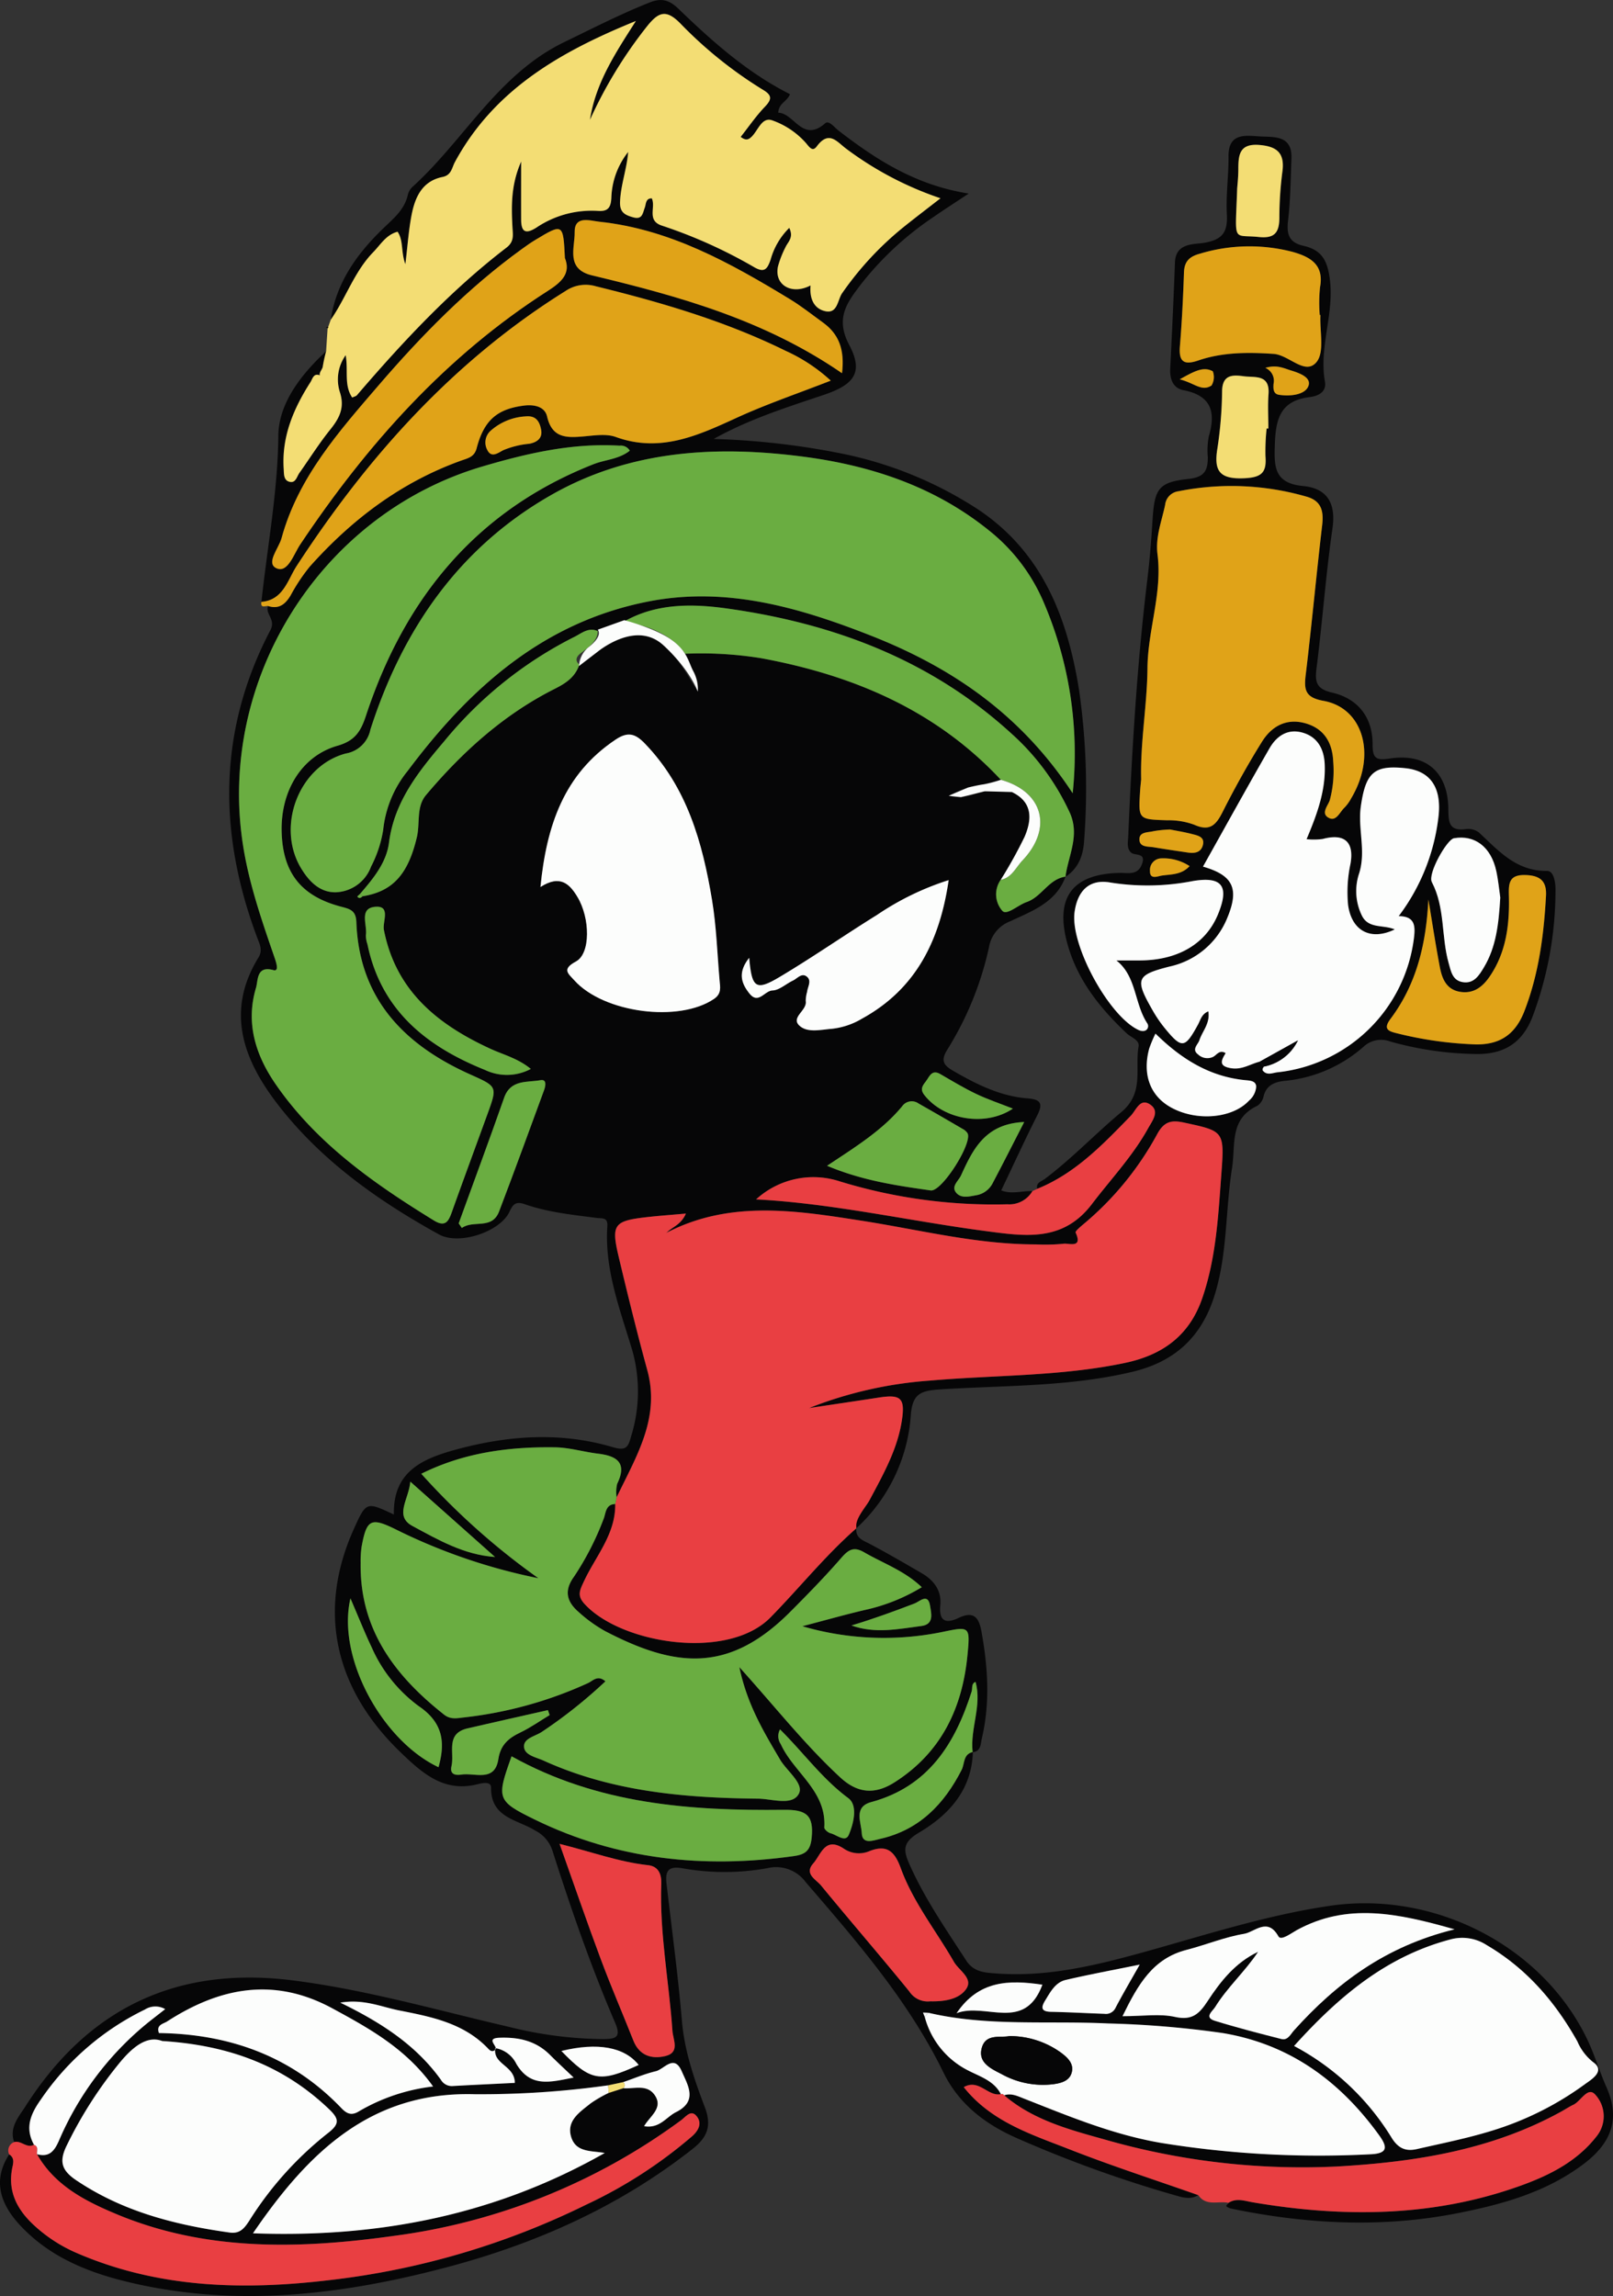 <svg id="Layer_1" data-name="Layer 1" xmlns="http://www.w3.org/2000/svg" viewBox="0 0 260.594 370.985"><rect x="0" y="0" width="260.594" height="370.985" fill="#333333" stroke="none"/><defs><style>.cls-1{fill:#060607;}.cls-2{fill:#e93f42;}.cls-3{fill:#f3dd74;}.cls-4{fill:#e0a318;}.cls-5{fill:#6aad41;}.cls-6{fill:#fcfdfc;}</style></defs><path class="cls-1" d="M181.674,174.719c.963-8.945,2.643-17.77,2.739-26.872.056-5.234,3.684-9.876,7.709-13.614a25.075,25.075,0,0,0-.536,2.453c-.076.629-1.014,1.234-.106,1.915-.1-.155-.173-.387-.317-.452-1.064-.482-1.237.555-1.565,1.067-2.731,4.262-4.667,8.8-4.329,14.006.052.795-.059,1.939,1.057,2.121.9.146,1.07-.874,1.479-1.45,1.656-2.334,3.184-4.77,4.975-7,1.491-1.852,2.383-3.549,1.56-6.076a6.726,6.726,0,0,1,.944-5.954c.442,2.517-.3,4.84,1.056,6.844.332-.159.615-.208.76-.377,7.4-8.615,15.116-16.9,24.155-23.842,1.293-.992,1.036-2.077.972-3.3-.178-3.41-.26-6.813,1.406-10.613,0,3.578-.008,6.484,0,9.391.007,1.92.657,2.41,2.436,1.3a15.991,15.991,0,0,1,9.915-2.719c1.686.14,2.14-.553,2.219-2.095a12.565,12.565,0,0,1,2.718-7.425c-.211,2.771-1.209,5.329-1.312,8.084-.063,1.669.8,2.112,2.111,2.474,1.5.416,1.528-.627,1.888-1.572.2-.536.115-1.526,1.134-1.487.684,1.451-.891,3.615,1.692,4.422a79.032,79.032,0,0,1,14.92,6.738c1.626.91,2.061.2,2.573-1.237a11.518,11.518,0,0,1,3.021-5.156c.765,1.58-.205,2.244-.6,3.106a16.106,16.106,0,0,0-1.218,3.112c-.652,2.976,2.169,4.694,5.26,3.082-.176,1.981.441,3.728,2.368,4.159,2.013.45,1.984-1.835,2.728-2.9A51.384,51.384,0,0,1,285.66,113.97c1.791-1.43,3.616-2.818,5.726-4.459a54.29,54.29,0,0,1-15.223-8c-1.5-1.115-2.784-3.048-4.767-.382-.79,1.062-1.3-.127-2.038-.861a13.04,13.04,0,0,0-5.245-3.377c-1.731-.5-2.247,1.926-3.462,2.872-.452.353-.9.326-1.546-.171,1.3-1.643,2.489-3.39,3.932-4.893,1.193-1.243,1.075-1.881-.365-2.737a68.012,68.012,0,0,1-13.356-10.742c-2.258-2.272-3.481-1.837-5.369.544a72.265,72.265,0,0,0-9.194,15.077c.918-6.046,4.212-10.933,7.421-15.976-11.927,4.854-22.821,10.935-29.236,22.8-.5.932-.543,2.115-2.006,2.411-3.306.67-4.455,3.308-5.008,6.209-.459,2.411-.627,4.877-.993,7.887-.749-2.062-.276-3.8-1.257-5.249-1.853.483-2.733,2.069-3.92,3.288-3.073,3.156-4.411,7.4-6.878,10.936.9-6.093,4.315-10.77,8.594-14.88,1.627-1.563,3.324-2.955,3.856-5.286a2.619,2.619,0,0,1,.727-1.29c8.384-7.579,13.805-18.213,24.542-23.412,4.581-2.218,9.095-4.542,13.835-6.42,1.891-.75,3.152-.385,4.614,1.025,5.471,5.279,11.141,10.338,18.019,13.8-.4,1.184-1.83,1.433-1.886,3,2.587.059,3.909,4.931,7.581,1.706.605-.532,1.477.655,2.141,1.169,6.113,4.731,12.531,8.854,21.05,10.186-2.268,1.506-3.994,2.606-5.673,3.776a50.8,50.8,0,0,0-11.74,10.885c-2.212,2.925-4.207,5.435-1.9,9.794,2.365,4.472.793,6.426-4.14,8.086-6.021,2.025-12.094,3.941-17.749,7.109a122.943,122.943,0,0,1,21.3,2.49,63.222,63.222,0,0,1,21.551,8.988c10.3,6.961,14.305,17.432,16.174,29.082a112.252,112.252,0,0,1,.828,24.241c-.138,2.439-.873,4.54-3.017,5.945.445-3.435,2.369-6.662.685-10.374a39.03,39.03,0,0,0-9.443-12.781c-13.03-11.908-28.8-17.8-45.947-20.189-5.521-.77-11.335-.878-16.564,2.089l-1.079.3c-.365.117-1.258.454-1.742.621l.034-.018a9.15,9.15,0,0,0-1.579.68l.058-.022c-1.5-.664-2.629.389-3.789.955A64.8,64.8,0,0,0,211.2,197.25c-4.089,4.827-8.055,9.69-8.911,16.359-.42,3.273-2.562,5.835-4.676,8.291-.157.15-.463.417-.452.432.284.358.573.253.844-.039,4.936-.772,7.388-3.6,8.793-9.567.533-2.262-.135-4.877,1.469-6.781,5.873-6.979,12.585-13.032,20.779-17.16,1.906-.96,3.322-1.937,4-3.925l-.053.221c.194-.147.395-.287.582-.442,7.879-6.512,12.031-6.054,16.935,1.872.492.794.981,1.589,1.669,2.7.344-2.684-1.627-4.123-2.034-6.111a60.852,60.852,0,0,1,12.241.714c14.859,2.741,28.233,8.376,38.756,19.652l-2.765.735a15.033,15.033,0,0,0-5.651,1.847c2.258.661,3.947-.266,5.706-.719l3.7-.031.783.143c3.407,1.631,3.26,4.429,2.06,7.233a73.57,73.57,0,0,1-3.856,6.952,4.047,4.047,0,0,0,.251,5c.693.828,2.545-.926,3.919-1.4,2.471-.847,3.564-3.731,6.3-4.11-1.523,4.183-5.44,5.572-8.928,7.21a5.438,5.438,0,0,0-3.443,4.215A52.389,52.389,0,0,1,292.532,247c-1.091,1.715-.78,2.515.833,3.451,3.779,2.193,7.649,4.144,12.075,4.493,2.1.165,2.561.791,1.588,2.721-2,3.962-3.848,8-5.828,12.146,1.686.681,3.379.041,5.035.121a4.315,4.315,0,0,1-4.038,2.128,84.715,84.715,0,0,1-27.2-3.739,13.7,13.7,0,0,0-13.411,2.946c12.429.653,24.687,3.481,37.1,5.122,6.414.848,12.478,1.784,17.155-4.366,3.068-4.035,6.578-7.732,9.06-12.206.717-1.294,1.988-2.808.3-3.908-1.6-1.048-2.221.969-3.1,1.868-4.494,4.619-8.936,9.294-15.09,11.784-.231-1.026.672-1.182,1.229-1.6,4.39-3.306,8.176-7.312,12.371-10.809,3.729-3.108,2.153-7.017,2.776-10.591.184-1.06-1.221-1.463-1.921-2.125-4.312-4.077-7.944-8.584-9.567-14.441-2.088-7.532.792-11.358,8.552-11.484,1.214-.02,2.765.428,3.461-1.354.792-2.026-1.155-1.34-1.775-1.964-.686-.69-.461-1.645-.426-2.483.6-13.882,1.41-27.747,3.088-41.55.388-3.192.642-6.4.843-9.613.318-5.094.921-6.164,5.824-6.693,2.6-.281,3.117-1.4,3.109-3.521a11.959,11.959,0,0,1,.162-3.352c1.162-3.932.406-6.6-4.092-7.463-1.686-.324-2.225-1.778-2.142-3.471.282-5.722.553-11.444.763-17.169.117-3.179,3.012-2.895,4.658-3.164,3.02-.493,3.886-1.724,3.728-4.628-.169-3.1.295-6.226.266-9.338-.036-3.761,2.618-3.4,4.913-3.242,2.338.159,5.405-.317,5.252,3.6-.131,3.361-.162,6.739-.551,10.073-.259,2.216.216,3.5,2.506,4.013,3.013.678,3.934,2.474,4.286,5.725.6,5.52-1.8,10.748-.831,16.187.34,1.907-1.424,2.4-2.449,2.528-4.67.564-5.487,3.419-5.635,7.52-.134,3.706-.159,6.4,4.564,6.851,3.842.365,5.333,2.731,4.744,6.817-1.066,7.4-1.606,14.865-2.537,22.282-.279,2.229-.372,3.624,2.43,4.268,4.227.971,6.6,4,6.587,8.391-.006,2.3.614,2.6,2.793,2.268,5.833-.885,9.369,2.184,9.443,8.106.026,2.131.056,3.676,2.83,3.3a2.89,2.89,0,0,1,2.111.544c3.174,2.955,6.018,6.269,11.008,6.212,1.11-.013,1.39,1.9,1.363,3.188a58.188,58.188,0,0,1-3.748,20.465c-1.6,4.04-4.442,5.956-8.934,5.933a53.367,53.367,0,0,1-14-2.018,4.155,4.155,0,0,0-4.346.857,22.446,22.446,0,0,1-12.438,5.468c-1.627.141-3.2.536-3.693,2.522a2.454,2.454,0,0,1-1,1.531c-4.554,2.131-3.5,6.27-4.1,10.085-1.081,6.835-.721,13.828-2.825,20.565-2.115,6.774-6.49,10.706-13.184,12.316-10.261,2.467-20.794,2.2-31.222,2.867-3.338.212-4.485.866-4.695,4.554a27.354,27.354,0,0,1-8.788,17.9c-.445-1.432,1.595-3.542,2.141-4.569,2.2-4.135,4.526-8.23,5.227-12.945.528-3.552-.193-4.164-3.713-3.627-3.762.575-7.528,1.131-11.292,1.7a65.867,65.867,0,0,1,19.457-4.431c10.527-.922,21.165-.67,31.575-2.86,6-1.261,10.372-4.329,12.478-10.411,2.267-6.547,2.6-13.341,3.1-20.12.517-6.938.425-6.913-5.969-8.291-1.981-.427-3.237-.308-4.405,1.869a50.005,50.005,0,0,1-11.96,14.581c-.469.4-1.3,1.1-1.207,1.312,1.193,2.612-1.11,1.677-1.94,1.8a30.022,30.022,0,0,1-4.474.107c-9.509.014-18.7-2.338-28.008-3.8-10.686-1.673-21.389-3.407-31.659,1.915l-.019.011c.876-.925,2.333-1.25,3.136-3.106-2.446.222-4.489.363-6.521.6-5.1.6-5.566,1.2-4.34,6.367,1.457,6.14,2.97,12.27,4.632,18.357,2.13,7.8-1.878,14.036-4.96,20.533a5.7,5.7,0,0,1,.086-2.19c1.632-3.354.018-4.492-3.062-4.866-2.338-.284-4.653-.994-6.986-1.028-7.439-.109-14.7.842-21.595,4.272a114.258,114.258,0,0,0,18.924,16.88,92.983,92.983,0,0,1-22.947-7.842c-4.1-2.031-4.8-1.743-5.621,2.763a16.031,16.031,0,0,0-.153,2.606c-.165,10.735,5.525,18.24,13.486,24.517,1.04.82,2.084.573,3.189.447a65.412,65.412,0,0,0,20.075-5.559c.752-.346,1.545-1.369,2.794-.275a78.533,78.533,0,0,1-10.209,8.124c-1.069.748-3.02,1.046-2.941,2.448.077,1.381,1.956,1.692,3.165,2.241,11.022,5.009,22.775,6.027,34.657,6.146,2.26.023,5.493,1.206,6.568-.776.895-1.649-1.93-3.672-3.039-5.565-2.592-4.425-5.279-8.787-6.563-14.911,5.876,6.516,10.636,12.583,16.314,17.829,2.884,2.664,5.7,2.732,8.777.771,7.523-4.793,10.95-11.987,11.769-20.6.441-4.638.359-4.606-4.127-3.67a47.019,47.019,0,0,1-22.557-.939c4.061-1.063,7.079-1.923,10.131-2.633a30.046,30.046,0,0,0,9.163-3.675c-2.783-2.659-6.227-3.855-9.313-5.642-1.7-.982-2.552-.407-3.708.924-2.61,3-5.4,5.857-8.212,8.679-9.989,10.033-18.631,9-29.9,3.147A23.066,23.066,0,0,1,233,338c-1.914-1.636-2.549-3.4-.812-5.789a46.007,46.007,0,0,0,4.763-9.292c.389-.915.287-2.388,1.886-2.428.077,4.892-3.194,8.458-5.086,12.553-.642,1.391-1.1,2.23.106,3.559,5.859,6.472,23.149,9.25,30.062,2.207,4.667-4.754,8.847-9.986,13.868-14.393-.138,1.594,1.068,1.929,2.175,2.515,2.838,1.5,5.618,3.118,8.394,4.734,1.956,1.138,3.223,2.8,3,5.153-.252,2.624.889,3.06,2.965,2.07,2.369-1.129,3.254-.153,3.673,2.143,1.055,5.778,1.429,11.539.074,17.318-.218.929-.116,2.07-1.48,2.245-.447-3.821,1.541-7.53.466-11.368-.723.271-.46,1.011-.631,1.552-2.677,8.434-6.981,15.359-16.222,17.865-2.917.791-1.605,3.308-1.534,5.01.081,1.934,1.933,1.168,2.956.938,6.307-1.417,10.341-5.577,13.187-11.157.508-1,.226-2.546,1.807-2.881-.175,6.167-3.923,10.2-8.723,13.037-2.773,1.639-2.482,2.963-1.457,5.254,2.455,5.492,5.863,10.4,9.109,15.41,1.228,1.9,3.052,1.948,4.9,2.085,8.079.6,15.82-1.249,23.506-3.373C334,390.19,343.9,386.938,354.3,385.408c16.647-2.45,34.017,6.244,41.42,21.259,1.287,2.611,2.1,5.431,3.285,8.111,2.1,4.745,1.052,8.708-3.6,12.256-6.069,4.634-13.24,6.613-20.488,8.041-12.244,2.413-24.521,1.773-36.71-.776a2.04,2.04,0,0,1-.338-.154c-.7-.289.035-.5.039-.744,1.295-.834,2.6-.312,3.939-.085,14.63,2.481,29.129,2.4,43.265-2.69,4.7-1.69,9.17-3.941,12.338-8.06a5.158,5.158,0,0,0-.235-6.6c-1.236-1.486-2.346,1-3.578,1.579-.673.318-1.3.737-1.953,1.1-11.294,6.235-23.673,8.172-36.289,8.883a115.5,115.5,0,0,1-37.612-4.4c-5.582-1.557-11.462-3.122-16.109-7.108,1.166-.381,2.166.129,3.213.54,7.231,2.846,14.336,5.82,22.152,7.158a159.564,159.564,0,0,0,33.81,1.834c2.9-.122,2.744-1.226,1.368-3.125-6.311-8.706-14.393-14.644-25.217-16.459a158.176,158.176,0,0,0-18.584-1.555c-9.671-.469-19.435.52-29-1.726q-.431-.017-.859-.036l.28.7a13.575,13.575,0,0,0,7,8.652c1.923.994,4.187,1.658,5.3,3.827-2.107.446-3.522-2.541-6-1.126,4.459,5.617,10.963,7.645,17.134,10.067,6.834,2.682,13.834,4.94,20.761,7.383-1.331.824-2.692.325-3.976-.041a199.061,199.061,0,0,1-25.209-9.113c-5.236-2.288-9.5-5.561-12-10.694-5.64-11.545-13.946-21.1-22.234-30.72a5.919,5.919,0,0,0-6.143-2.272,38.86,38.86,0,0,1-13.768.029c-2.432-.431-2.794.581-2.57,2.529.847,7.37,1.852,14.726,2.478,22.115.416,4.921,2.006,9.475,3.71,13.981,1.131,2.99.415,4.831-1.975,6.712C239.5,434.012,226.026,440,211.589,443.818c-16.541,4.377-33.31,6.453-50.294,2.647-6.978-1.564-13.635-4.046-18.667-9.5-3.622-3.929-4.112-7.67-1.7-11.393.984.618.611,1.559.466,2.356-.673,3.709.844,6.557,3.432,8.993a24.333,24.333,0,0,0,7.145,4.645c13.191,5.664,26.935,5.985,40.908,4.3a126.233,126.233,0,0,0,41.273-12.168,74.681,74.681,0,0,0,17.13-11.071c1.082-.974,1.6-2.14.7-3.24s-1.741.108-2.478.654A100.134,100.134,0,0,1,203,438.749c-15.163,2.114-30.312,2.531-44.838-3.566-5.014-2.1-9.877-4.6-12.74-9.641,1.955.537,2.788-.48,3.53-2.169a49.82,49.82,0,0,1,13.905-18.69c.984-.814,2-1.584,3.271-2.582a3.169,3.169,0,0,0-3.282.069,43.113,43.113,0,0,0-16.75,14.459c-1.7,2.372-2.678,4.619-1.166,7.385-1.172.642-2.073-.748-3.2-.427-.833-2.384.751-4.1,1.839-5.8,10.114-15.828,24.425-22.708,43.2-20.325,11.882,1.508,23.346,4.829,34.959,7.519a64.545,64.545,0,0,0,15.151,1.964c2.06-.017,2.965-.27,1.943-2.643-3.912-9.086-7.138-18.435-10.144-27.854a5.532,5.532,0,0,0-2.754-3.192c-2.828-1.789-7.2-2.023-7.148-6.952.011-1.085-1.519-.708-2.22-.533-5.436,1.35-8.916-1.824-12.379-5.151-10.787-10.364-13.457-23.014-7.586-36.053,2.019-4.483,2.019-4.483,6.483-2.383-.143-6.87,4.471-8.977,10.007-10.486,8.467-2.308,16.93-2.9,25.382-.392,2.191.651,2.48-.073,2.944-1.771a24.441,24.441,0,0,0,.167-13.944c-1.956-6.517-4.482-12.991-4.011-20.007.1-1.475-.886-1.215-1.667-1.317-3.945-.512-7.924-.909-11.7-2.231-1.487-.521-1.914.095-2.456,1.248-1.512,3.215-8.12,5.444-11.388,3.637-9.875-5.46-19.023-11.938-25.991-20.948-5.565-7.2-8.542-15.013-3.173-23.769.726-1.184.245-2.081-.148-3.122-6.374-16.9-6.418-33.571,2.092-49.8.913-1.742-.872-2.562-.39-3.889,1.754.563,2.8-.28,3.656-1.719a29.627,29.627,0,0,1,3.078-4.633c6.816-7.645,14.79-13.674,24.532-17.164,1-.359,2.068-.546,2.438-1.967,1.186-4.56,3.339-6.359,7.665-6.9,1.687-.213,3.358.2,3.714,1.75.814,3.549,3.175,3.464,5.911,3.23,1.731-.148,3.657-.466,5.2.095,7.145,2.587,13.239-.222,19.5-3.093,4.856-2.228,9.943-3.952,15.221-6.014a27.344,27.344,0,0,0-7.281-4.811c-9.771-4.812-20.136-7.846-30.671-10.433a5.78,5.78,0,0,0-4.884.754c-18.1,11.282-31.915,26.722-43.455,44.438C185.918,171.146,185.22,174.43,181.674,174.719ZM240.117,413.9l-2.419.514a147.928,147.928,0,0,1-21.568,1.436c-16.733-.478-26.872,9.341-35.819,22.471,20.61.766,39.411-3.085,56.832-12.979-2.224-.39-4.678-.063-5.436-2.625-.775-2.623,1.453-4.006,3.17-5.4a20.885,20.885,0,0,1,2.892-1.676l2.353-.764c1.778.146,3.887-.734,5.141,1.181,1.342,2.047-.816,3.316-1.761,4.953,2.523.43,3.573-1.483,5.159-2.274,3.552-1.771,1.922-4.293.927-6.586-1.243-2.861-2.833-.344-4.195-.02C243.6,412.559,241.872,413.3,240.117,413.9Zm-20.2-84.486-.478-.349-13.709-12.194c-.216,2.833-2.662,5.547.352,7.173,4.186,2.256,8.345,4.6,13.291,4.962m.192,79.49c-.363.576-.831.448-1.186.069-3.905-4.17-9.153-5.208-14.414-6.242-2.919-.573-5.741-1.9-9.548-1.267,6.7,3.257,12.234,6.882,16.244,12.448a2.045,2.045,0,0,0,1.85,1.03c3.4-.193,6.8-.347,10.1-.511,0-2.835-3.6-2.971-3.156-5.632a4.685,4.685,0,0,1,3.412,2.566c2.307,3.878,5.487,2.941,9.247,2.2-1.52-1.454-2.7-2.537-3.827-3.669-2.263-2.269-5.037-2.875-8.134-2.766C218.025,406.8,219.517,407.829,219.566,408.493ZM342.973,249.008l.685.794a1.373,1.373,0,0,0-.2.312.433.433,0,0,0,.007.339c.7.848,1.6.348,2.4.27a24.892,24.892,0,0,0,22-21.536c.278-2.137.2-3.658-2.445-3.694a32.852,32.852,0,0,0,6.426-16.064c.552-4.79-1.372-7.414-5.34-7.836-5.064-.539-6.411.7-7.2,6.134-.521,3.6.856,7.194-.26,10.81a9,9,0,0,0,.449,6.914c1.08,2.12,3.413,1.393,5.29,2.19-3.917,1.888-6.97.224-7.543-3.956a21.846,21.846,0,0,1,.393-6.679c.616-3.583-1.05-4.907-4.5-3.976a10.633,10.633,0,0,1-2.6.031c1.71-4.043,3.118-7.905,2.93-12.107-.108-2.4-1.112-4.415-3.6-5.115-2.4-.674-4.184.569-5.313,2.532-3.636,6.322-7.157,12.71-10.75,19.122,4.888,1.4,5.887,3.58,3.923,8.289a13.041,13.041,0,0,1-9.349,7.864c-5.349,1.369-5.61,2-2.744,7.012a20.894,20.894,0,0,0,1.87,2.781c2.872,3.541,3.35,3.488,5.476-.39.418-.763.605-1.753,1.686-2.168.321,1.934-.953,3.172-1.443,4.664-.235.713-1.3,1.475-.216,2.292a2.171,2.171,0,0,0,2.421.4c.609-.3,1.024-1.22,2.039-.607-.688,1.129-1.232,2.1.886,2.436C340.136,250.354,341.441,249.378,342.973,249.008Zm-30.23-43.36a61.911,61.911,0,0,0-4.768-31.043,29.562,29.562,0,0,0-8.787-11.447c-8.834-7.117-19.16-10.506-30.153-11.921-13.954-1.795-27.725-1.012-40.3,6.079-15.077,8.5-24.253,21.838-29.457,38.053a4.879,4.879,0,0,1-3.984,3.855c-7.572,2.018-11.277,11.782-7.218,18.528,1.253,2.081,2.979,3.914,5.562,3.894a6.318,6.318,0,0,0,5.751-4.151,19.405,19.405,0,0,0,1.966-5.992,18.065,18.065,0,0,1,3.966-9.488c10.042-13.416,21.993-24.139,39.109-27.4,12.523-2.387,24.269,1.063,35.692,5.554C293.086,185.262,304.353,192.833,312.743,205.648ZM241.19,150.29a1.666,1.666,0,0,0-1.656-.812c-7.641-.458-14.957,1.236-22.2,3.377-26.072,7.706-42.828,34.372-38.628,61.191.992,6.336,3.081,12.293,5.144,18.294.555,1.614.355,2.039-.233,1.876-2.771-.766-2.453,1.654-2.812,2.851-1.707,5.7-.064,10.888,3.163,15.57,6.588,9.556,15.859,16.055,25.571,22.029,1.832,1.127,2.359.169,2.895-1.328,1.889-5.274,3.828-10.53,5.743-15.8,1.671-4.592,1.621-4.489-2.874-6.516-10.621-4.79-17.838-12.224-18.286-24.572-.069-1.905-1.061-2.112-2.489-2.489-6.446-1.7-9.388-5.468-9.581-12.044-.194-6.622,3.216-12.3,9.023-13.956,2.8-.8,3.749-2.274,4.593-4.836,6.239-18.948,17.794-33.177,36.775-40.655C237.24,151.725,239.431,151.689,241.19,150.29ZM323.808,203.4c-.058.619-.132,1.236-.171,1.855-.292,4.645-.289,4.6,4.376,4.751a11.9,11.9,0,0,1,4.379.725c2.466,1.1,3.486.087,4.548-2.017,1.959-3.884,4.081-7.7,6.379-11.391,1.553-2.5,3.938-3.859,7.019-2.988,3.033.858,4.356,3.131,4.493,6.129a18.406,18.406,0,0,1-.548,6.286c-.262.867-1.591,2.219-.068,2.911,1.151.522,1.7-1.018,2.448-1.707a6.571,6.571,0,0,0,1.079-1.5c4.1-6.856,2.034-14.574-4.484-15.746-2.981-.536-3.156-1.8-2.861-4.251.97-8.035,1.708-16.1,2.653-24.136.27-2.291-.128-3.942-2.556-4.615a43.709,43.709,0,0,0-20.68-.858,2.475,2.475,0,0,0-2.137,2.209c-.559,2.641-1.586,5.2-1.229,7.985.8,6.227-1.566,12.161-1.622,18.382C324.773,191.384,323.653,197.368,323.808,203.4Zm24.7,204.655A41.036,41.036,0,0,1,364.217,422.8c1.143,1.911,2.451,2.3,4.135,1.918,5.407-1.233,10.864-2.268,16.057-4.351a50.222,50.222,0,0,0,11.044-6.1c1.1-.806,3.423-2.153,1.368-3.6a8.51,8.51,0,0,1-2.541-3.347c-3.593-6.408-8.227-11.791-14.64-15.555a7.256,7.256,0,0,0-5.992-.89C363.358,393.623,355.691,400.089,348.511,408.054Zm-182.863-.8c-2.371-.9-4.609.827-6.681,3.275a67.874,67.874,0,0,0-8.664,13.437c-1.312,2.6-1.054,4.093,1.435,5.769,7.534,5.075,15.984,7.228,24.8,8.461,1.729.242,2.426-.762,3.2-1.948a55.658,55.658,0,0,1,12.66-14.1c2.029-1.542,1.779-2.388.155-3.934C185.3,411.307,176.594,407.949,165.648,407.254Zm61.109-186.463c3.214-2.067,4.747-.444,5.978,1.609,2.049,3.418,2.143,9.139-.247,10.424-2.333,1.254-1.248,1.943-.275,3.029,4.748,5.3,16.959,6.879,22.607,3,1.224-.84.97-1.886.876-2.97-.375-4.343-.51-8.727-1.222-13.015-1.541-9.281-4.032-18.21-10.863-25.278-1.538-1.591-2.727-1.947-4.708-.624C230.564,202.541,227.745,210.82,226.757,220.791ZM342.7,392.839c-2.1,3.175-4.972,5.722-6.956,8.954-.373.608-1.836,1.639-.047,2.2,3.549,1.1,7.156,2.029,10.759,2.948,1.043.266,1.474-.762,2.031-1.381,6.851-7.613,14.76-13.6,25.947-16.34-9.238-2.642-17.372-4.324-25.5.132-.959.526-2.534,1.746-2.956,1-1.761-3.139-3.839-.694-5.53-.412-3.164.527-6.2,1.791-9.324,2.6-5.407,1.393-7.8,5.52-10.333,10.714,3.338,0,6.017-.434,8.476.115,2.789.623,3.933-.5,5.295-2.583C336.651,397.594,339.036,394.577,342.7,392.839Zm-112-273.685c-.266-5.585-.31-5.613-4.764-2.93-.743.447-1.453.951-2.156,1.459-8.729,6.308-16.215,13.953-23.2,22.071-6.4,7.442-12.977,14.857-15.659,24.669-.453,1.658-2.6,4.073-.805,4.872,1.822.809,2.768-2.272,3.811-3.833,10.8-16.164,23.532-30.45,40.043-41.009C230.236,123.009,231.682,121.61,230.706,119.154Zm-8.614,242.1c-2.452,6.844-2.414,7.211,3.786,10.238,13.276,6.48,27.3,7.927,41.8,5.887,1.874-.264,2.692-.873,2.9-2.979.353-3.64-.873-4.54-4.485-4.5C250.979,370.07,236.034,369.009,222.092,361.249ZM209.412,414.6c-4.375-6.115-10.276-9.373-16.274-12.627-9.433-5.116-18.187-3.379-26.692,2.113-.6.387-1.819.538-1.325,1.876,11.413.159,21.448,3.742,29.469,12.126.93.971,1.683,1.237,2.863.507A30.668,30.668,0,0,1,209.412,414.6ZM352.769,128.378l-.113,0a24.754,24.754,0,0,1,.045-4.469c.673-3.612-1.477-4.884-4.338-5.708a27.581,27.581,0,0,0-15.055.265c-1.681.45-2.527,1.229-2.587,3.04-.132,3.975-.328,7.953-.654,11.916-.2,2.5.633,3.094,2.967,2.3,3.95-1.349,8.03-1.339,12.164-1.064,2.5.165,5.085,3.524,6.925,1.339C353.462,134.4,352.632,130.981,352.769,128.378ZM260.481,232.236c-1.885,2.371-1.29,4.11.063,5.784,1.433,1.772,2.422-.459,3.7-.51,1.117-.044,2.18-1.067,3.3-1.593.726-.341,1.433-1.336,2.282-.625.792.661.105,1.63.016,2.461a5.649,5.649,0,0,0-.219,1.469c.281,1.552-2.664,2.7-.851,4.112,1.321,1.026,3.365.5,5.1.365a12.037,12.037,0,0,0,4.9-1.671c8.7-4.8,12.524-12.627,13.945-22.349a44.776,44.776,0,0,0-11.564,5.616c-5.282,3.275-10.388,6.84-15.725,10.02C261.553,237.617,260.907,237.146,260.481,232.236Zm15-94.461c.456-3.827-.515-6.332-3.066-8.174-1.773-1.281-3.493-2.656-5.358-3.789-9.588-5.828-19.346-11.3-30.793-12.514-1.483-.158-4.028-1.068-3.978,1.7.045,2.5-1.482,5.943,2.8,6.971C249.1,125.33,262.961,129.153,275.476,137.775ZM229.846,375.4c2.356,6.622,4.429,12.667,6.661,18.652,1.645,4.411,3.517,8.738,5.25,13.117.966,2.441,2.932,3.047,5.16,2.523,2.421-.57,1.26-2.637,1.161-4.062-.55-7.938-2.093-15.8-1.808-23.8.056-1.564-.477-2.806-2.128-2.985C239.475,378.331,235.065,376.7,229.846,375.4ZM370.209,222.805c-.353,7.045-1.837,13.578-6.115,19.285-1.275,1.7-.306,2.017,1.149,2.363a60.444,60.444,0,0,0,12.522,1.763c4.036.1,6.52-1.654,7.963-5.39,2.322-6.01,3.135-12.269,3.483-18.63.129-2.365-.953-3.281-3.347-3.342-2.586-.066-2.7,1.284-2.65,3.262.129,4.663-.394,9.22-3.146,13.2-1.117,1.618-2.568,2.747-4.7,2.413-2.261-.355-2.95-2.133-3.308-4.01C371.37,230.1,370.818,226.446,370.209,222.805ZM319.8,232.658h3.682c6.2.005,10.739-2.643,12.717-7.415,1.874-4.522.762-6.2-3.981-5.427a38.2,38.2,0,0,1-13.345.26c-3.37-.622-5.332,1.233-5.826,4.743-.744,5.284,5.473,16.735,10.255,19.038,1.371.661,1.889-.429,1.493-1.028C322.679,239.627,323.068,235.2,319.8,232.658ZM289.723,400.837c2.28.054,4.681-.309,5.833-2.027,1.139-1.7-1.184-2.942-2.006-4.369-2.9-5.034-6.588-9.632-8.592-15.147-.966-2.657-2.213-3.891-5.151-2.684a4.325,4.325,0,0,1-3.977-.4c-3.084-2.106-3.729.9-5,2.344-1.509,1.71.461,2.595,1.25,3.556,4.713,5.744,9.578,11.364,14.268,17.127A3.541,3.541,0,0,0,289.723,400.837Zm-16.662-135c5.725,2.408,11.243,3.2,16.742,3.982,1.8.256,6.783-7.651,5.957-9.233a2.129,2.129,0,0,0-.833-.726c-2.353-1.376-4.712-2.745-7.085-4.088a1.887,1.887,0,0,0-2.645.445C282,260.089,277.769,262.708,273.061,265.834ZM381.823,222.5c-.162-1.108-.307-2.724-.647-4.3-.842-3.892-3.485-5.889-6.852-5.284-1.107.2-4.266,5.716-3.554,7.081,2.162,4.148,1.5,8.784,2.709,13.065.374,1.327.6,2.8,2.252,3.093,1.835.321,2.682-1.1,3.445-2.373C381.162,230.48,381.57,226.769,381.823,222.5ZM213.547,275.144l.512.745c1.843-1.353,4.866.341,6.012-2.66,2.484-6.506,4.86-13.052,7.264-19.588.255-.692.483-1.825-.581-1.632-2.155.391-4.82-.152-5.868,2.839C218.506,261.637,216,268.381,213.547,275.144ZM225.2,250.185c-2.085-1.713-4.41-2.28-6.534-3.258-8.512-3.917-15.283-9.349-17.2-19.216-.252-1.3,1.148-3.89-1.33-3.725-2.779.186-1.317,2.932-1.584,4.588a4.414,4.414,0,0,0,.254,1.461c2.192,10.652,9.506,16.506,19.01,20.322A8.19,8.19,0,0,0,225.2,250.185Zm100.919-5.708a21.473,21.473,0,0,0-1.01,2.4c-1.153,4.25.178,7.737,3.614,9.585,4.175,2.246,9.879,1.691,12.519-1.168a3.262,3.262,0,0,0,1.147-2.258c-.051-.925-.979-.959-1.711-1.03C334.99,251.458,330.406,248.7,326.121,244.477ZM196.06,335.733c-2.244,9.581,5.163,23.016,14.226,27.279,1.121-3.989.752-7.186-3.184-9.862a23.555,23.555,0,0,1-7.632-9.549C198.373,341.3,197.437,338.928,196.06,335.733ZM344.077,146.711l.28,0c0-1.856-.111-3.721.025-5.567.238-3.243-2.219-2.638-4.011-2.882s-3.432-.273-3.489,2.383a64.753,64.753,0,0,1-.751,9.244c-.6,3.629.281,5.028,4.3,4.855,2.893-.125,3.665-.959,3.455-3.586A34.44,34.44,0,0,1,344.077,146.711Zm-4.759-38.768c-.3,8.994-.805,7.37,3.5,7.823,2.533.266,3.282-.712,3.317-3.01a58.483,58.483,0,0,1,.474-7.431c.432-3.013-.724-4.187-3.7-4.43-3.189-.261-3.4,1.561-3.4,3.879C339.507,106.137,339.347,107.5,339.318,107.943ZM228.242,354.589l-.282-.8c-4.327.981-8.657,1.944-12.978,2.948-3.623.842-2.08,3.934-2.6,6.115-.315,1.326.654,1.5,1.547,1.359,2.209-.359,5.446,1.305,6.027-2.507.355-2.324,1.657-3.394,3.562-4.306C225.165,356.608,226.673,355.535,228.242,354.589Zm95.331,40.319c-4.233.865-8.113,1.582-11.951,2.476-1.7.4-2.485,1.962-3.339,3.346-.736,1.192-.561,1.778.973,1.808,2.864.058,5.726.222,8.589.318a1.717,1.717,0,0,0,1.816-.959C320.842,399.641,322.141,397.445,323.573,394.908Zm-18.66-136.144c-6.306.265-8.283,4.406-10.2,8.616-.433.948-1.744,1.835-.683,2.924.823.846,2.157.457,3.218.278a3.653,3.653,0,0,0,2.58-1.953C301.49,265.478,303.1,262.3,304.913,258.764ZM265.461,356.9a2.267,2.267,0,0,0,.118,2.38c2.09,4.613,7.415,7.537,7.037,13.468-.019.3.61.843,1.018.943.986.241,2.383,1.546,2.934.255.8-1.868,1.5-4.772-.083-5.943C272.291,364.9,269.28,360.682,265.461,356.9Zm37.621-100.3c-2.074-.819-4.05-1.478-5.914-2.37-2-.955-3.9-2.1-5.82-3.216-1.352-.784-1.738.373-2.274,1.106-.479.655-1.093,1.257-.312,2.264C291.872,258.4,298.64,259.582,303.082,256.6Zm4.77,141.557c-5.439-.805-10.279-.7-13.868,4.605C298.682,400.953,304.947,405.918,307.852,398.154Zm-65.226,12.964c-2.308-2.9-6.636-3.684-12.487-2.256C234.866,413.747,236.336,414.013,242.626,411.118Zm-18.21-266.372a9.282,9.282,0,0,0-5.745,2.361,2.54,2.54,0,0,0-.479,3.113c.655,1.289,1.734.42,2.547,0a14.287,14.287,0,0,1,4.221-1.043c.916-.172,2.2-.688,1.907-2.252C226.609,145.521,226,144.607,224.416,144.746ZM277,340.111c3.8,1.36,7.569.578,11.32.083,2.076-.275,1.571-2.05,1.384-3.251-.333-2.139-1.693-.7-2.494-.393C283.853,337.834,280.488,339.063,277,340.111ZM328.484,211.5a18.936,18.936,0,0,0-2.68.268c-.881.233-2.311.056-2.279,1.353s1.409,1.1,2.33,1.256c1.825.31,3.659.571,5.491.847,1.064.161,2.09.018,2.417-1.148.394-1.4-.821-1.6-1.738-1.843C330.717,211.892,329.376,211.68,328.484,211.5Zm15.386-74.587a2.266,2.266,0,0,1,1.322,2.6c-.042.727-.079,1.6.9,1.751,1.774.269,4.073.018,4.692-1.31.682-1.465-1.38-2.2-2.789-2.634C346.837,136.969,345.712,136.359,343.87,136.913Zm-12.238,80.5a7.739,7.739,0,0,0-4.652-1.247,1.869,1.869,0,0,0-1.747,2.039c-.04,1.457,1.275.83,1.934.737C328.663,218.728,330.338,218.83,331.632,217.413Zm-1.6-78.648c2.373.585,3.543,2.04,5.138.994a2.645,2.645,0,0,0,.2-2.3C333.877,136.653,332.479,137.4,330.037,138.765Z" transform="translate(-139.442 -77.471)"/><path class="cls-2" d="M277.785,324.419c-5.021,4.407-9.2,9.639-13.868,14.393-6.913,7.043-24.2,4.265-30.062-2.207-1.2-1.329-.748-2.168-.106-3.559,1.892-4.095,5.163-7.661,5.087-12.555q.115-.538.232-1.076c3.082-6.5,7.09-12.733,4.96-20.533-1.662-6.087-3.175-12.217-4.632-18.357-1.226-5.162-.76-5.77,4.34-6.367,2.032-.238,4.075-.379,6.521-.6-.8,1.856-2.26,2.181-3.135,3.106l-.079.1.1-.112c10.27-5.322,20.973-3.588,31.659-1.915,9.311,1.458,18.5,3.81,28.008,3.8a30.022,30.022,0,0,0,4.474-.107c.83-.126,3.133.809,1.94-1.8-.1-.212.738-.916,1.207-1.312a50.005,50.005,0,0,0,11.96-14.581c1.168-2.177,2.424-2.3,4.405-1.869,6.394,1.378,6.486,1.353,5.969,8.291-.506,6.779-.837,13.573-3.1,20.12-2.106,6.082-6.482,9.15-12.478,10.411-10.41,2.19-21.048,1.938-31.575,2.86a65.867,65.867,0,0,0-19.457,4.431c3.764-.565,7.53-1.121,11.292-1.7,3.52-.537,4.241.075,3.713,3.627-.7,4.715-3.026,8.81-5.227,12.945-.546,1.027-2.26,2.9-2.151,4.24Z" transform="translate(-139.442 -77.471)"/><path class="cls-3" d="M192.876,129.14c2.467-3.535,3.805-7.78,6.878-10.936,1.187-1.219,2.067-2.8,3.92-3.288.981,1.448.508,3.187,1.257,5.249.366-3.01.534-5.476.993-7.887.553-2.9,1.7-5.539,5.008-6.209,1.463-.3,1.5-1.479,2.006-2.411,6.415-11.86,17.309-17.941,29.236-22.795-3.209,5.043-6.5,9.93-7.421,15.976a72.265,72.265,0,0,1,9.194-15.077c1.888-2.381,3.111-2.816,5.369-.544A68.012,68.012,0,0,0,262.672,91.96c1.44.856,1.558,1.494.365,2.737-1.443,1.5-2.632,3.25-3.932,4.893.649.5,1.094.524,1.546.171,1.215-.946,1.731-3.374,3.462-2.872a13.04,13.04,0,0,1,5.245,3.377c.736.734,1.248,1.923,2.038.861,1.983-2.666,3.265-.733,4.767.382a54.29,54.29,0,0,0,15.223,8c-2.11,1.641-3.935,3.029-5.726,4.459a51.384,51.384,0,0,0-10.167,10.881c-.744,1.067-.715,3.352-2.728,2.9-1.927-.431-2.544-2.178-2.368-4.159-3.091,1.612-5.912-.106-5.26-3.082a16.106,16.106,0,0,1,1.218-3.112c.391-.862,1.361-1.526.6-3.106a11.518,11.518,0,0,0-3.021,5.156c-.512,1.439-.947,2.147-2.573,1.237a79.032,79.032,0,0,0-14.92-6.738c-2.583-.807-1.008-2.971-1.692-4.422-1.019-.039-.931.951-1.134,1.487-.36.945-.383,1.988-1.888,1.572-1.31-.362-2.174-.8-2.111-2.474.1-2.755,1.1-5.313,1.312-8.084a12.565,12.565,0,0,0-2.718,7.425c-.079,1.542-.533,2.235-2.219,2.095a15.991,15.991,0,0,0-9.915,2.719c-1.779,1.112-2.429.622-2.436-1.3-.011-2.907,0-5.813,0-9.391-1.666,3.8-1.584,7.2-1.406,10.613.064,1.225.321,2.31-.972,3.3-9.039,6.937-16.76,15.227-24.155,23.842-.145.169-.428.218-.76.377-1.359-2-.614-4.327-1.056-6.844a6.726,6.726,0,0,0-.944,5.954c.823,2.527-.069,4.224-1.56,6.076-1.791,2.225-3.319,4.661-4.975,7-.409.576-.583,1.6-1.479,1.45-1.116-.182-1-1.326-1.057-2.121-.338-5.206,1.6-9.744,4.329-14.006.328-.512.5-1.549,1.565-1.067.144.065.213.3.317.452-.908-.681.03-1.286.106-1.915a25.075,25.075,0,0,1,.536-2.453q.127-2,.26-4l.121.148-.122.144Z" transform="translate(-139.442 -77.471)"/><path class="cls-4" d="M181.674,174.719c3.546-.289,4.244-3.573,5.693-5.8,11.54-17.716,25.352-33.156,43.455-44.438a5.78,5.78,0,0,1,4.884-.754c10.535,2.587,20.9,5.621,30.671,10.433a27.344,27.344,0,0,1,7.281,4.811c-5.278,2.062-10.365,3.786-15.221,6.014-6.258,2.871-12.352,5.68-19.5,3.093-1.547-.561-3.473-.243-5.2-.095-2.736.234-5.1.319-5.911-3.23-.356-1.552-2.027-1.963-3.714-1.75-4.326.545-6.479,2.344-7.665,6.9-.37,1.421-1.438,1.608-2.438,1.967-9.742,3.49-17.716,9.519-24.532,17.164a29.627,29.627,0,0,0-3.078,4.633c-.859,1.439-1.9,2.282-3.656,1.719C182.258,175.37,181.5,175.78,181.674,174.719Z" transform="translate(-139.442 -77.471)"/><path class="cls-2" d="M141.729,423.587c1.129-.321,2.03,1.069,3.2.428.8.306.432.985.492,1.527,2.863,5.039,7.726,7.537,12.74,9.641,14.526,6.1,29.675,5.68,44.838,3.566a100.134,100.134,0,0,0,46.5-18.712c.737-.546,1.569-1.759,2.478-.654s.385,2.266-.7,3.24a74.681,74.681,0,0,1-17.13,11.071,126.233,126.233,0,0,1-41.273,12.168c-13.973,1.685-27.717,1.364-40.908-4.3a24.333,24.333,0,0,1-7.145-4.645c-2.588-2.436-4.105-5.284-3.432-8.993.145-.8.518-1.738-.466-2.356A1.441,1.441,0,0,1,141.729,423.587Z" transform="translate(-139.442 -77.471)"/><path class="cls-2" d="M301.676,416.022c4.647,3.986,10.527,5.551,16.109,7.108a115.5,115.5,0,0,0,37.612,4.4c12.616-.711,25-2.648,36.289-8.883.654-.361,1.28-.78,1.953-1.1,1.232-.582,2.342-3.065,3.578-1.579a5.158,5.158,0,0,1,.235,6.6c-3.168,4.119-7.642,6.37-12.338,8.06-14.136,5.088-28.635,5.171-43.265,2.69-1.336-.227-2.644-.749-3.939.085-1.635-.357-3.611.617-4.866-1.242-6.928-2.443-13.928-4.7-20.762-7.383-6.171-2.422-12.675-4.45-17.134-10.067,2.474-1.415,3.889,1.572,6,1.126l.308-.027Z" transform="translate(-139.442 -77.471)"/><path class="cls-2" d="M307.024,269.558c6.154-2.49,10.6-7.165,15.09-11.784.875-.9,1.491-2.916,3.1-1.868,1.684,1.1.413,2.614-.3,3.908-2.482,4.474-5.992,8.171-9.06,12.206-4.677,6.15-10.741,5.214-17.155,4.366-12.416-1.641-24.674-4.469-37.1-5.122A13.7,13.7,0,0,1,275,268.318a84.715,84.715,0,0,0,27.2,3.739,4.315,4.315,0,0,0,4.038-2.128Z" transform="translate(-139.442 -77.471)"/><polygon class="cls-1" points="52.94 53.05 53.061 52.906 52.941 52.758 52.673 52.902 52.94 53.05"/><path class="cls-5" d="M312.743,205.648c-8.39-12.815-19.657-20.386-32.619-25.481-11.423-4.491-23.169-7.941-35.692-5.554-17.116,3.263-29.067,13.986-39.109,27.4a18.065,18.065,0,0,0-3.966,9.488,19.405,19.405,0,0,1-1.966,5.992,6.318,6.318,0,0,1-5.751,4.151c-2.583.02-4.309-1.813-5.562-3.894-4.059-6.746-.354-16.51,7.218-18.528a4.879,4.879,0,0,0,3.984-3.855c5.2-16.215,14.38-29.55,29.457-38.053,12.573-7.091,26.344-7.874,40.3-6.079,10.993,1.415,21.319,4.8,30.153,11.921a29.562,29.562,0,0,1,8.787,11.447A61.911,61.911,0,0,1,312.743,205.648Z" transform="translate(-139.442 -77.471)"/><path class="cls-5" d="M239.068,319.415q-.115.537-.232,1.076c-1.6.042-1.5,1.515-1.887,2.43a46.007,46.007,0,0,1-4.763,9.292c-1.737,2.385-1.1,4.153.812,5.789a23.066,23.066,0,0,0,4.236,3.034c11.268,5.853,19.91,6.886,29.9-3.147,2.811-2.822,5.6-5.675,8.212-8.679,1.156-1.331,2.011-1.906,3.708-.924,3.086,1.787,6.53,2.983,9.313,5.642A30.046,30.046,0,0,1,279.2,337.6c-3.052.71-6.07,1.57-10.131,2.633a47.019,47.019,0,0,0,22.557.939c4.486-.936,4.568-.968,4.127,3.67-.819,8.615-4.246,15.809-11.769,20.6-3.077,1.961-5.893,1.893-8.777-.771-5.678-5.246-10.438-11.313-16.314-17.829,1.284,6.124,3.971,10.486,6.563,14.911,1.109,1.893,3.934,3.916,3.039,5.565-1.075,1.982-4.308.8-6.568.776-11.882-.119-23.635-1.137-34.657-6.146-1.209-.549-3.088-.86-3.165-2.241-.079-1.4,1.872-1.7,2.941-2.448a78.533,78.533,0,0,0,10.209-8.124c-1.249-1.094-2.042-.071-2.794.275a65.412,65.412,0,0,1-20.075,5.559c-1.105.126-2.149.373-3.189-.447-7.961-6.277-13.651-13.782-13.486-24.517a16.031,16.031,0,0,1,.153-2.606c.821-4.506,1.52-4.794,5.621-2.763a92.983,92.983,0,0,0,22.947,7.842,114.258,114.258,0,0,1-18.924-16.88c6.893-3.43,14.156-4.381,21.6-4.272,2.333.034,4.648.744,6.986,1.028,3.08.374,4.694,1.512,3.062,4.866A5.7,5.7,0,0,0,239.068,319.415Z" transform="translate(-139.442 -77.471)"/><path class="cls-5" d="M241.19,150.29c-1.759,1.4-3.95,1.435-5.854,2.185-18.981,7.478-30.536,21.707-36.775,40.655-.844,2.562-1.8,4.038-4.593,4.836-5.807,1.657-9.217,7.334-9.023,13.956.193,6.576,3.135,10.345,9.581,12.044,1.428.377,2.42.584,2.489,2.489.448,12.348,7.665,19.782,18.286,24.572,4.5,2.027,4.545,1.924,2.874,6.516-1.915,5.265-3.854,10.521-5.743,15.8-.536,1.5-1.063,2.455-2.895,1.328-9.712-5.974-18.983-12.473-25.571-22.029-3.227-4.682-4.87-9.874-3.163-15.57.359-1.2.041-3.617,2.812-2.851.588.163.788-.262.233-1.876-2.063-6-4.152-11.958-5.144-18.294-4.2-26.819,12.556-53.485,38.628-61.191,7.245-2.141,14.561-3.835,22.2-3.377A1.666,1.666,0,0,1,241.19,150.29Z" transform="translate(-139.442 -77.471)"/><path class="cls-6" d="M342.973,249.008c-1.532.37-2.837,1.346-4.629,1.062-2.118-.335-1.574-1.307-.886-2.436-1.015-.613-1.43.3-2.039.607a2.171,2.171,0,0,1-2.421-.4c-1.086-.817-.019-1.579.216-2.292.49-1.492,1.764-2.73,1.443-4.664-1.081.415-1.268,1.405-1.686,2.168-2.126,3.878-2.6,3.931-5.476.39a20.894,20.894,0,0,1-1.87-2.781c-2.866-5.009-2.605-5.643,2.744-7.012a13.041,13.041,0,0,0,9.349-7.864c1.964-4.709.965-6.886-3.923-8.289,3.593-6.412,7.114-12.8,10.75-19.122,1.129-1.963,2.912-3.206,5.313-2.532,2.492.7,3.5,2.717,3.6,5.115.188,4.2-1.22,8.064-2.93,12.107a10.633,10.633,0,0,0,2.6-.031c3.452-.931,5.118.393,4.5,3.976a21.846,21.846,0,0,0-.393,6.679c.573,4.18,3.626,5.844,7.543,3.956-1.877-.8-4.21-.07-5.29-2.19a9,9,0,0,1-.449-6.914c1.116-3.616-.261-7.207.26-10.81.786-5.43,2.133-6.673,7.2-6.134,3.968.422,5.892,3.046,5.34,7.836a32.852,32.852,0,0,1-6.426,16.064c2.643.036,2.723,1.557,2.445,3.694a24.892,24.892,0,0,1-22,21.536c-.8.078-1.694.578-2.4-.27a.433.433,0,0,1-.007-.339,1.405,1.405,0,0,1,.2-.311,7.75,7.75,0,0,0,5.476-4.222Z" transform="translate(-139.442 -77.471)"/><path class="cls-4" d="M323.808,203.4c-.155-6.031.965-12.015,1.018-17.972.056-6.221,2.421-12.155,1.622-18.382-.357-2.78.67-5.344,1.229-7.985a2.475,2.475,0,0,1,2.137-2.209,43.709,43.709,0,0,1,20.68.858c2.428.673,2.826,2.324,2.556,4.615-.945,8.038-1.683,16.1-2.653,24.136-.3,2.448-.12,3.715,2.861,4.251,6.518,1.172,8.586,8.89,4.484,15.746a6.571,6.571,0,0,1-1.079,1.5c-.749.689-1.3,2.229-2.448,1.707-1.523-.692-.194-2.044.068-2.911a18.406,18.406,0,0,0,.548-6.286c-.137-3-1.46-5.271-4.493-6.129-3.081-.871-5.466.493-7.019,2.988-2.3,3.692-4.42,7.507-6.379,11.391-1.062,2.1-2.082,3.121-4.548,2.017a11.9,11.9,0,0,0-4.379-.725c-4.665-.154-4.668-.106-4.376-4.751C323.676,204.635,323.75,204.018,323.808,203.4Z" transform="translate(-139.442 -77.471)"/><path class="cls-6" d="M348.511,408.054c7.18-7.965,14.847-14.431,25.137-17.183a7.256,7.256,0,0,1,5.992.89c6.413,3.764,11.047,9.147,14.64,15.555a8.51,8.51,0,0,0,2.541,3.347c2.055,1.451-.268,2.8-1.368,3.6a50.222,50.222,0,0,1-11.044,6.1c-5.193,2.083-10.65,3.118-16.057,4.351-1.684.384-2.992-.007-4.135-1.918A41.036,41.036,0,0,0,348.511,408.054Z" transform="translate(-139.442 -77.471)"/><path class="cls-6" d="M301.676,416.022l-.224-.214-.308.027c-1.117-2.169-3.381-2.833-5.3-3.827a13.575,13.575,0,0,1-7-8.652l.579-.668c9.565,2.247,19.329,1.258,29,1.727A158.176,158.176,0,0,1,337,405.97c10.824,1.815,18.906,7.753,25.217,16.459,1.376,1.9,1.533,3-1.368,3.125a159.564,159.564,0,0,1-33.81-1.834c-7.816-1.338-14.921-4.312-22.152-7.158C303.842,416.151,302.842,415.641,301.676,416.022Zm.83-9.565c-1.392.306-3.771-.446-4.436,1.853-.712,2.462,1.516,3.42,3.228,4.31a13.758,13.758,0,0,0,8.242,1.618c1.258-.163,2.609-.488,3.016-1.8.469-1.508-.648-2.525-1.754-3.341A14.127,14.127,0,0,0,302.506,406.457Z" transform="translate(-139.442 -77.471)"/><path class="cls-6" d="M165.648,407.254c10.946.695,19.649,4.053,26.906,10.963,1.624,1.546,1.874,2.392-.155,3.934a55.658,55.658,0,0,0-12.66,14.1c-.778,1.186-1.475,2.19-3.2,1.948-8.813-1.233-17.263-3.386-24.8-8.461-2.489-1.676-2.747-3.173-1.435-5.769a67.874,67.874,0,0,1,8.664-13.437C161.039,408.081,163.277,406.35,165.648,407.254Z" transform="translate(-139.442 -77.471)"/><path class="cls-6" d="M226.757,220.791c.988-9.971,3.807-18.25,12.146-23.821,1.981-1.323,3.17-.967,4.708.624,6.831,7.068,9.322,16,10.863,25.278.712,4.288.847,8.672,1.222,13.015.094,1.084.348,2.13-.876,2.97-5.648,3.875-17.859,2.3-22.607-3-.973-1.086-2.058-1.775.275-3.029,2.39-1.285,2.3-7.006.247-10.424C231.5,220.347,229.971,218.724,226.757,220.791Z" transform="translate(-139.442 -77.471)"/><path class="cls-6" d="M237.779,415.64a20.63,20.63,0,0,0-2.9,1.678c-1.717,1.39-3.945,2.773-3.17,5.4.758,2.562,3.212,2.235,5.436,2.625-17.421,9.894-36.222,13.745-56.832,12.979,8.947-13.13,19.086-22.949,35.819-22.471a147.86,147.86,0,0,0,21.565-1.436C237.721,414.821,237.75,415.23,237.779,415.64Z" transform="translate(-139.442 -77.471)"/><path class="cls-5" d="M311.588,219.12c-2.736.379-3.829,3.263-6.3,4.11-1.374.471-3.226,2.225-3.919,1.4a4.045,4.045,0,0,1-.251-5c1.788-.347,2.436-2,3.512-3.132,4.94-5.209,3.338-11.118-3.492-13.029-10.523-11.276-23.9-16.911-38.756-19.652a60.852,60.852,0,0,0-12.241-.714c-2.44-3.318-6.025-4.483-9.833-5.229,5.23-2.968,11.044-2.86,16.565-2.09,17.147,2.392,32.917,8.281,45.947,20.189a39.03,39.03,0,0,1,9.443,12.781c1.684,3.712-.24,6.939-.685,10.374Z" transform="translate(-139.442 -77.471)"/><path class="cls-6" d="M342.7,392.839c-3.668,1.738-6.053,4.755-8.136,7.935-1.362,2.08-2.506,3.206-5.295,2.583-2.459-.549-5.138-.115-8.476-.115,2.535-5.194,4.926-9.321,10.333-10.714,3.127-.806,6.16-2.07,9.324-2.6,1.691-.282,3.769-2.727,5.53.412.422.751,2-.469,2.956-1,8.126-4.456,16.26-2.774,25.5-.132-11.187,2.738-19.1,8.727-25.947,16.34-.557.619-.988,1.647-2.031,1.381-3.6-.919-7.21-1.844-10.759-2.948-1.789-.557-.326-1.588.047-2.2C337.732,398.561,340.6,396.014,342.7,392.839Z" transform="translate(-139.442 -77.471)"/><path class="cls-4" d="M230.706,119.154c.976,2.456-.47,3.855-2.727,5.3-16.511,10.559-29.24,24.845-40.043,41.009-1.043,1.561-1.989,4.642-3.811,3.833-1.8-.8.352-3.214.805-4.872,2.682-9.812,9.259-17.227,15.659-24.669,6.982-8.118,14.468-15.763,23.2-22.071.7-.508,1.413-1.012,2.156-1.459C230.4,113.541,230.44,113.569,230.706,119.154Z" transform="translate(-139.442 -77.471)"/><path class="cls-5" d="M222.092,361.249c13.942,7.76,28.887,8.821,44,8.647,3.612-.041,4.838.859,4.485,4.5-.2,2.106-1.023,2.715-2.9,2.979-14.507,2.04-28.526.593-41.8-5.887C219.678,368.46,219.64,368.093,222.092,361.249Z" transform="translate(-139.442 -77.471)"/><path class="cls-6" d="M209.412,414.6a30.668,30.668,0,0,0-11.959,4c-1.18.73-1.933.464-2.863-.507-8.021-8.384-18.056-11.967-29.469-12.126-.494-1.338.727-1.489,1.325-1.876,8.5-5.492,17.259-7.229,26.692-2.113C199.136,405.229,205.037,408.487,209.412,414.6Z" transform="translate(-139.442 -77.471)"/><path class="cls-4" d="M352.769,128.378c-.137,2.6.693,6.021-.646,7.611-1.84,2.185-4.427-1.174-6.925-1.339-4.134-.275-8.214-.285-12.164,1.064-2.334.8-3.172.2-2.967-2.3.326-3.963.522-7.941.654-11.916.06-1.811.906-2.59,2.587-3.04a27.581,27.581,0,0,1,15.055-.265c2.861.824,5.011,2.1,4.338,5.708a24.754,24.754,0,0,0-.045,4.469Z" transform="translate(-139.442 -77.471)"/><path class="cls-6" d="M260.481,232.236c.426,4.91,1.072,5.381,4.937,3.079,5.337-3.18,10.443-6.745,15.725-10.02a44.776,44.776,0,0,1,11.564-5.616c-1.421,9.722-5.247,17.551-13.945,22.349a12.037,12.037,0,0,1-4.9,1.671c-1.734.132-3.778.661-5.1-.365-1.813-1.407,1.132-2.56.851-4.112a5.649,5.649,0,0,1,.219-1.469c.089-.831.776-1.8-.016-2.461-.849-.711-1.556.284-2.282.625-1.117.526-2.18,1.549-3.3,1.593-1.275.051-2.264,2.282-3.7.51C259.191,236.346,258.6,234.607,260.481,232.236Z" transform="translate(-139.442 -77.471)"/><path class="cls-4" d="M275.476,137.775c-12.515-8.622-26.372-12.445-40.393-15.81-4.284-1.028-2.757-4.473-2.8-6.971-.05-2.764,2.5-1.854,3.978-1.7,11.447,1.217,21.205,6.686,30.793,12.514,1.865,1.133,3.585,2.508,5.358,3.789C274.961,131.443,275.932,133.948,275.476,137.775Z" transform="translate(-139.442 -77.471)"/><path class="cls-2" d="M229.846,375.4c5.219,1.3,9.629,2.935,14.3,3.441,1.651.179,2.184,1.421,2.128,2.985-.285,8,1.258,15.866,1.808,23.8.1,1.425,1.26,3.492-1.161,4.062-2.228.524-4.194-.082-5.16-2.523-1.733-4.379-3.605-8.706-5.25-13.117C234.275,388.063,232.2,382.018,229.846,375.4Z" transform="translate(-139.442 -77.471)"/><path class="cls-4" d="M370.209,222.805c.609,3.641,1.161,7.293,1.851,10.918.358,1.877,1.047,3.655,3.308,4.01,2.132.334,3.583-.8,4.7-2.413,2.752-3.984,3.275-8.541,3.146-13.2-.055-1.978.064-3.328,2.65-3.262,2.394.061,3.476.977,3.347,3.342-.348,6.361-1.161,12.62-3.483,18.63-1.443,3.736-3.927,5.492-7.963,5.39a60.444,60.444,0,0,1-12.522-1.763c-1.455-.346-2.424-.662-1.149-2.363C368.372,236.383,369.856,229.85,370.209,222.805Z" transform="translate(-139.442 -77.471)"/><path class="cls-6" d="M319.8,232.658c3.27,2.543,2.881,6.969,5,10.171.4.6-.122,1.689-1.493,1.028-4.782-2.3-11-13.754-10.255-19.038.494-3.51,2.456-5.365,5.826-4.743a38.2,38.2,0,0,0,13.345-.26c4.743-.776,5.855.905,3.981,5.427-1.978,4.772-6.519,7.42-12.717,7.415Z" transform="translate(-139.442 -77.471)"/><path class="cls-2" d="M289.723,400.837a3.541,3.541,0,0,1-3.375-1.595c-4.69-5.763-9.555-11.383-14.268-17.127-.789-.961-2.759-1.846-1.25-3.556,1.271-1.442,1.916-4.45,5-2.344a4.325,4.325,0,0,0,3.977.4c2.938-1.207,4.185.027,5.151,2.684,2,5.515,5.7,10.113,8.592,15.147.822,1.427,3.145,2.67,2.006,4.369C294.4,400.528,292,400.891,289.723,400.837Z" transform="translate(-139.442 -77.471)"/><path class="cls-5" d="M197.613,221.9c2.115-2.455,4.257-5.017,4.677-8.29.856-6.669,4.822-11.532,8.911-16.359a64.8,64.8,0,0,1,21.011-16.864c1.16-.566,2.284-1.619,3.789-.954.111,1.767-2.307,3.179-2.381,3.324-.039.067-1.856,1.015-.578,2.1-.673,1.988-2.089,2.965-4,3.925-8.194,4.128-14.906,10.181-20.779,17.16-1.6,1.9-.936,4.519-1.469,6.781-1.405,5.964-3.857,8.795-8.793,9.567C197.877,222.16,197.746,222.028,197.613,221.9Z" transform="translate(-139.442 -77.471)"/><path class="cls-5" d="M273.061,265.834c4.708-3.126,8.936-5.745,12.136-9.62a1.887,1.887,0,0,1,2.645-.445c2.373,1.343,4.732,2.712,7.085,4.088a2.129,2.129,0,0,1,.833.726c.826,1.582-4.153,9.489-5.957,9.233C284.3,269.036,278.786,268.242,273.061,265.834Z" transform="translate(-139.442 -77.471)"/><path class="cls-6" d="M381.823,222.5c-.253,4.268-.661,7.979-2.647,11.284-.763,1.268-1.61,2.694-3.445,2.373-1.654-.29-1.878-1.766-2.252-3.093-1.208-4.281-.547-8.917-2.709-13.065-.712-1.365,2.447-6.882,3.554-7.081,3.367-.605,6.01,1.392,6.852,5.284C381.516,219.777,381.661,221.393,381.823,222.5Z" transform="translate(-139.442 -77.471)"/><path class="cls-6" d="M219.461,408.39c-.443,2.659,3.158,2.8,3.153,5.63-3.3.164-6.7.318-10.1.511a2.045,2.045,0,0,1-1.85-1.03c-4.01-5.566-9.548-9.191-16.244-12.448,3.807-.633,6.629.694,9.548,1.267,5.261,1.034,10.509,2.072,14.414,6.242.355.379.823.507,1.186-.069Z" transform="translate(-139.442 -77.471)"/><path class="cls-5" d="M213.547,275.144c2.454-6.763,4.959-13.507,7.339-20.3,1.048-2.991,3.713-2.448,5.868-2.839,1.064-.193.836.94.581,1.632-2.4,6.536-4.78,13.082-7.264,19.588-1.146,3-4.169,1.307-6.012,2.66Z" transform="translate(-139.442 -77.471)"/><path class="cls-5" d="M225.2,250.185a8.19,8.19,0,0,1-7.386.172c-9.5-3.816-16.818-9.67-19.01-20.322a4.414,4.414,0,0,1-.254-1.461c.267-1.656-1.195-4.4,1.584-4.588,2.478-.165,1.078,2.429,1.33,3.725,1.919,9.867,8.69,15.3,17.2,19.216C220.792,247.905,223.117,248.472,225.2,250.185Z" transform="translate(-139.442 -77.471)"/><path class="cls-5" d="M296.612,360.556c-1.581.335-1.3,1.885-1.807,2.881-2.846,5.58-6.88,9.74-13.187,11.157-1.023.23-2.875,1-2.956-.938-.071-1.7-1.383-4.219,1.534-5.01,9.241-2.506,13.545-9.431,16.222-17.865.171-.541-.092-1.281.631-1.552,1.075,3.838-.913,7.547-.466,11.368Z" transform="translate(-139.442 -77.471)"/><path class="cls-6" d="M145.423,425.542c-.06-.542.305-1.221-.492-1.527-1.512-2.767-.534-5.014,1.166-7.386a43.113,43.113,0,0,1,16.75-14.459,3.169,3.169,0,0,1,3.282-.069c-1.267,1-2.287,1.768-3.271,2.582a49.82,49.82,0,0,0-13.9,18.69C148.211,425.062,147.378,426.079,145.423,425.542Z" transform="translate(-139.442 -77.471)"/><path class="cls-6" d="M326.121,244.477c4.285,4.22,8.869,6.981,14.559,7.528.732.071,1.66.105,1.711,1.03a3.262,3.262,0,0,1-1.147,2.258c-2.64,2.859-8.344,3.414-12.519,1.168-3.436-1.848-4.767-5.335-3.614-9.585A21.473,21.473,0,0,1,326.121,244.477Z" transform="translate(-139.442 -77.471)"/><path class="cls-5" d="M196.06,335.733c1.377,3.195,2.313,5.569,3.41,7.868a23.555,23.555,0,0,0,7.632,9.549c3.936,2.676,4.305,5.873,3.184,9.861C201.223,358.749,193.816,345.314,196.06,335.733Z" transform="translate(-139.442 -77.471)"/><path class="cls-3" d="M344.077,146.711a34.44,34.44,0,0,0-.192,4.449c.21,2.627-.562,3.461-3.455,3.586-4.018.173-4.9-1.226-4.3-4.855a64.753,64.753,0,0,0,.751-9.244c.057-2.656,1.7-2.626,3.489-2.383s4.249-.361,4.011,2.882c-.136,1.846-.025,3.711-.025,5.567Z" transform="translate(-139.442 -77.471)"/><path class="cls-3" d="M339.318,107.943c.029-.442.189-1.806.189-3.169,0-2.318.207-4.14,3.4-3.879,2.981.243,4.137,1.417,3.7,4.43a58.483,58.483,0,0,0-.474,7.431c-.035,2.3-.784,3.276-3.317,3.01C338.513,115.313,339.014,116.937,339.318,107.943Z" transform="translate(-139.442 -77.471)"/><path class="cls-5" d="M228.242,354.589c-1.569.946-3.077,2.019-4.722,2.807-1.905.912-3.207,1.982-3.562,4.306-.581,3.812-3.818,2.148-6.027,2.507-.893.145-1.862-.033-1.547-1.359.518-2.181-1.025-5.273,2.6-6.115,4.321-1,8.651-1.967,12.978-2.948Z" transform="translate(-139.442 -77.471)"/><path class="cls-6" d="M323.573,394.908c-1.432,2.537-2.731,4.733-3.912,6.989a1.717,1.717,0,0,1-1.816.959c-2.863-.1-5.725-.26-8.589-.318-1.534-.03-1.709-.616-.973-1.808.854-1.384,1.641-2.95,3.339-3.346C315.46,396.49,319.34,395.773,323.573,394.908Z" transform="translate(-139.442 -77.471)"/><path class="cls-5" d="M304.913,258.764c-1.815,3.532-3.423,6.714-5.089,9.865a3.653,3.653,0,0,1-2.58,1.953c-1.061.179-2.4.568-3.218-.278-1.061-1.089.25-1.976.683-2.924C296.63,263.17,298.607,259.029,304.913,258.764Z" transform="translate(-139.442 -77.471)"/><path class="cls-5" d="M265.461,356.9c3.819,3.784,6.83,8,11.024,11.1,1.58,1.171.881,4.075.083,5.943-.551,1.291-1.948-.014-2.934-.255-.408-.1-1.037-.639-1.018-.943.378-5.931-4.947-8.855-7.037-13.468A2.267,2.267,0,0,1,265.461,356.9Z" transform="translate(-139.442 -77.471)"/><path class="cls-5" d="M219.325,329.042c-4.947-.361-9.056-2.745-13.242-5-3.014-1.626-.568-4.34-.352-7.173l13.709,12.194Z" transform="translate(-139.442 -77.471)"/><path class="cls-5" d="M303.082,256.6c-4.442,2.985-11.21,1.8-14.32-2.216-.781-1.007-.167-1.609.312-2.264.536-.733.922-1.89,2.274-1.106,1.918,1.112,3.824,2.261,5.82,3.216C299.032,255.119,301.008,255.778,303.082,256.6Z" transform="translate(-139.442 -77.471)"/><path class="cls-6" d="M240.117,413.9c1.755-.6,3.479-1.338,5.276-1.765,1.362-.324,2.952-2.841,4.195.02,1,2.293,2.625,4.815-.927,6.586-1.586.791-2.636,2.7-5.159,2.274.945-1.637,3.1-2.906,1.761-4.953-1.254-1.915-3.363-1.035-5.137-1.181A.613.613,0,0,0,240.117,413.9Z" transform="translate(-139.442 -77.471)"/><path class="cls-6" d="M307.852,398.154c-2.9,7.764-9.17,2.8-13.868,4.605C297.573,397.45,302.413,397.349,307.852,398.154Z" transform="translate(-139.442 -77.471)"/><path class="cls-6" d="M219.566,408.493c-.049-.664-1.541-1.695.59-1.769,3.1-.109,5.871.5,8.134,2.766,1.129,1.132,2.307,2.215,3.827,3.669-3.76.736-6.94,1.673-9.247-2.2a4.681,4.681,0,0,0-3.411-2.565Z" transform="translate(-139.442 -77.471)"/><path class="cls-6" d="M302.919,205.446c3.4,1.63,3.255,4.428,2.055,7.232a73.711,73.711,0,0,1-3.856,6.953c1.788-.347,2.436-2,3.512-3.132,4.94-5.209,3.338-11.118-3.492-13.029a18.826,18.826,0,0,1-2.765.735c-.651.071-2.518.509-2.518.509l-3.133,1.338,1.966.217,3.817-.937h.455" transform="translate(-139.442 -77.471)"/><path class="cls-6" d="M302.131,205.3l-3.7.03" transform="translate(-139.442 -77.471)"/><path class="cls-6" d="M242.626,411.118c-6.29,2.895-7.76,2.629-12.487-2.256C235.99,407.434,240.318,408.216,242.626,411.118Z" transform="translate(-139.442 -77.471)"/><path class="cls-4" d="M224.414,144.746c1.585-.139,2.2.775,2.453,2.174.289,1.564-.991,2.08-1.907,2.252a14.287,14.287,0,0,0-4.221,1.043c-.813.425-1.892,1.294-2.547,0a2.54,2.54,0,0,1,.479-3.113A9.281,9.281,0,0,1,224.414,144.746Z" transform="translate(-139.442 -77.471)"/><path class="cls-5" d="M277,340.111c3.492-1.048,6.857-2.277,10.21-3.561.8-.306,2.161-1.746,2.494.393.187,1.2.692,2.976-1.384,3.251C284.565,340.689,280.8,341.471,277,340.111Z" transform="translate(-139.442 -77.471)"/><path class="cls-4" d="M328.484,211.5c.892.18,2.233.392,3.541.733.917.239,2.132.444,1.738,1.843-.327,1.166-1.353,1.309-2.417,1.148-1.832-.276-3.666-.537-5.491-.847-.921-.156-2.3.028-2.33-1.256s1.4-1.12,2.279-1.353A18.936,18.936,0,0,1,328.484,211.5Z" transform="translate(-139.442 -77.471)"/><path class="cls-4" d="M343.87,136.913c1.842-.554,2.967.056,4.121.409,1.409.431,3.471,1.169,2.789,2.634-.619,1.328-2.918,1.579-4.692,1.31-.975-.147-.938-1.024-.9-1.751A2.266,2.266,0,0,0,343.87,136.913Z" transform="translate(-139.442 -77.471)"/><path class="cls-4" d="M331.632,217.413c-1.294,1.417-2.969,1.315-4.465,1.529-.659.093-1.974.72-1.934-.737a1.869,1.869,0,0,1,1.747-2.039A7.739,7.739,0,0,1,331.632,217.413Z" transform="translate(-139.442 -77.471)"/><path class="cls-4" d="M330.037,138.765c2.442-1.367,3.84-2.112,5.341-1.307a2.645,2.645,0,0,1-.2,2.3C333.58,140.805,332.41,139.35,330.037,138.765Z" transform="translate(-139.442 -77.471)"/><path class="cls-3" d="M240.117,413.9a.613.613,0,0,1,.009.981l-2.352.763c-.024-.411-.053-.82-.079-1.23Z" transform="translate(-139.442 -77.471)"/><path class="cls-3" d="M302.919,205.446l-.788-.144" transform="translate(-139.442 -77.471)"/><path class="cls-5" d="M198.006,222.293c-.271.292-.56.4-.844.039-.011-.015.295-.282.452-.432C197.746,222.028,197.877,222.16,198.006,222.293Z" transform="translate(-139.442 -77.471)"/><path class="cls-6" d="M288.839,403.356l-.28-.7q.429.019.859.036Z" transform="translate(-139.442 -77.471)"/><polygon class="cls-1" points="107.699 199.181 107.602 199.293 107.68 199.192 107.699 199.181"/><path class="cls-1" d="M342.973,249.008l6.159-3.427a7.75,7.75,0,0,1-5.476,4.222C343.429,249.537,343.2,249.273,342.973,249.008Z" transform="translate(-139.442 -77.471)"/><path class="cls-1" d="M302.506,406.457a14.127,14.127,0,0,1,8.3,2.643c1.106.816,2.223,1.833,1.754,3.341-.407,1.309-1.758,1.634-3.016,1.8a13.758,13.758,0,0,1-8.242-1.618c-1.712-.89-3.94-1.848-3.228-4.31C298.735,406.011,301.114,406.763,302.506,406.457Z" transform="translate(-139.442 -77.471)"/><path class="cls-6" d="M232.989,185.081,236,182.77s6.149-5.179,10.605-1.055,5.566,7.5,5.566,7.5a6.188,6.188,0,0,0-.667-3.184c-.823-1.5-.955-3.305-3.586-5.184s-7.614-3.17-7.614-3.17l-4.3,1.541s1.018.919-1.585,2.911A4.227,4.227,0,0,0,232.989,185.081Z" transform="translate(-139.442 -77.471)"/></svg>